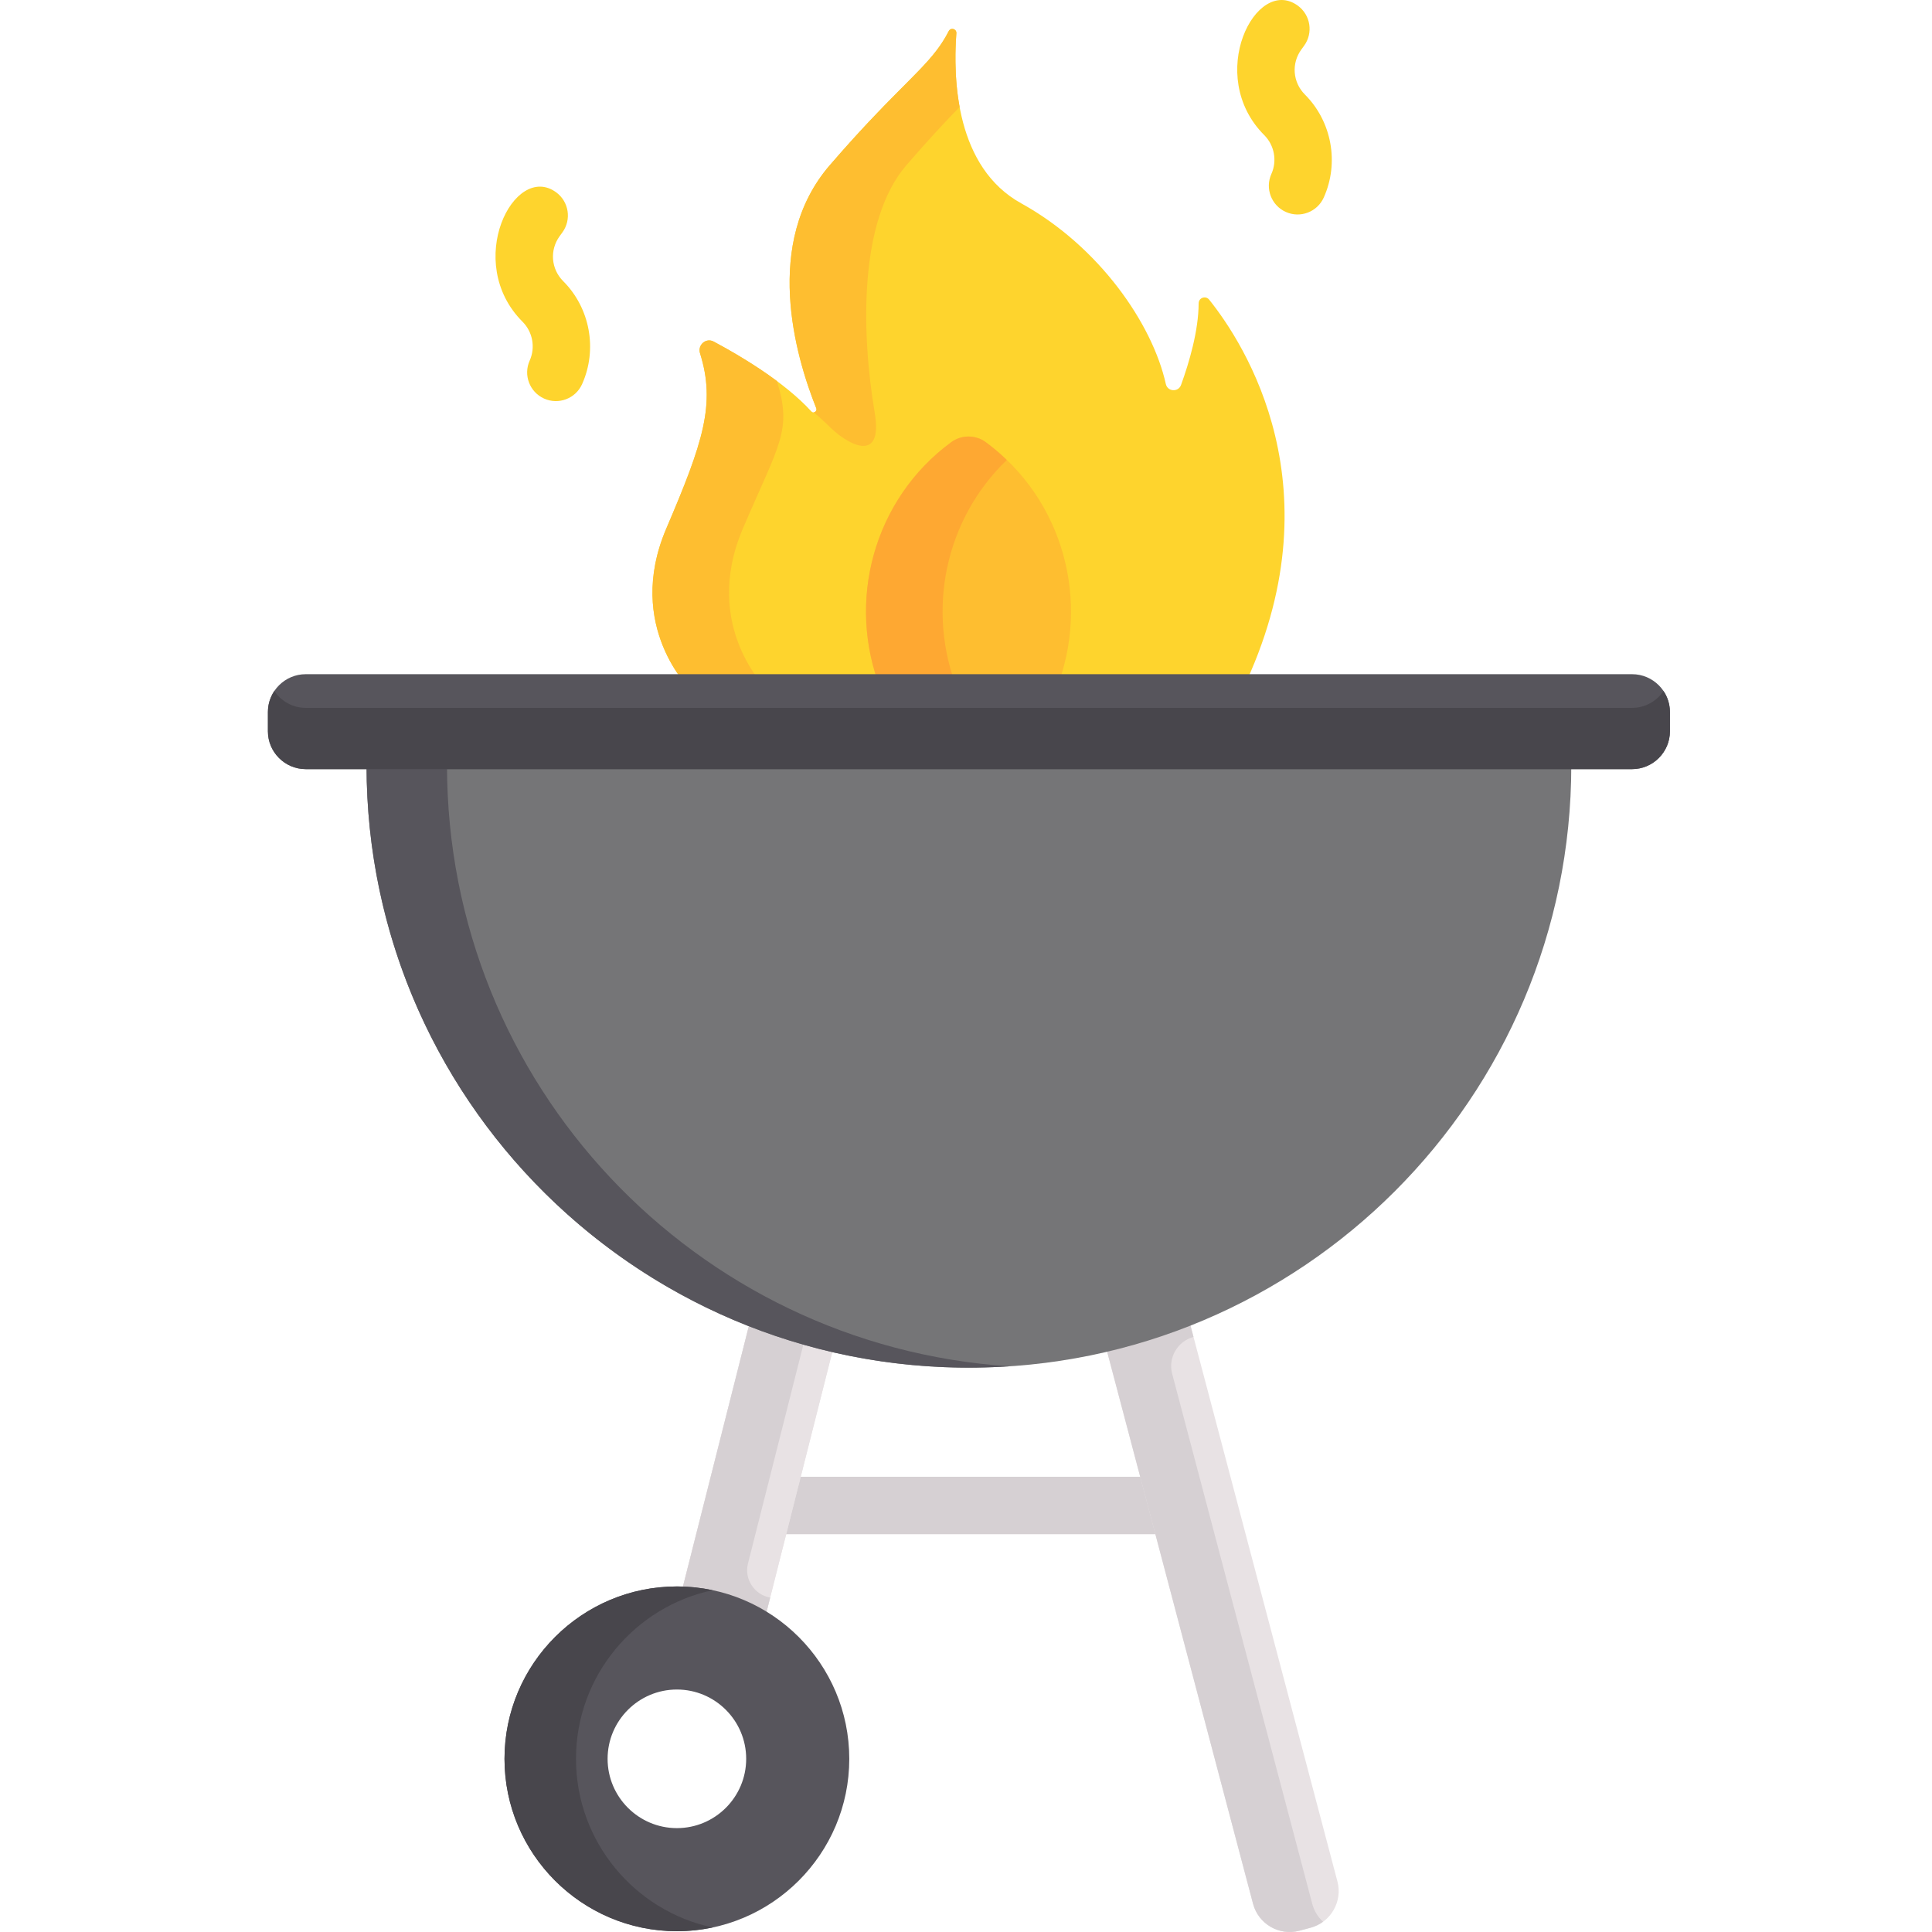 <svg height="511pt" viewBox="-70 0 511 512" width="511pt" xmlns="http://www.w3.org/2000/svg"><path d="m249.934 79.406c-.938-1.168-2.785-.496-2.785 1.012-.02 7.223-2.496 15.621-4.656 21.586-.723 1.992-3.578 1.824-4.039-.25-3.551-15.961-17.668-36.453-38.32-47.867-17.195-9.504-18.125-32.434-17.188-45.078.086-1.188-1.484-1.621-2.02-.562-4.773 9.406-12.273 13.219-31.535 35.551-17.719 20.547-9.195 50.316-3.578 64.379.332.824-.707 1.5-1.305.844-7.137-7.828-18.836-14.742-25.887-18.504-2.023-1.082-4.305.898-3.605 3.117 4.219 13.422.785 23.68-8.938 46.43-11.141 26.066 6.602 42.879 6.602 42.879h146.031c25.648-53.312.559-91.895-8.777-103.535zm0 0" fill="#fed42d"/><g fill="#febe30"><path d="m126.375 140.062c9.664-22.609 13.113-25.871 9.012-39.086-5.887-4.383-12.27-8.066-16.762-10.461-2.027-1.082-4.309.895-3.609 3.113 4.223 13.426.785 23.684-8.938 46.434-11.137 26.062 6.602 42.879 6.602 42.879h20.297s-17.738-16.816-6.602-42.879zm0 0"/><path d="m145.816 108.176c.203.516-.145 1.027-.645 1.09 1.145.98 2.324 2.047 3.523 3.18 5 5.27 15.039 10.988 12.59-3.211 0-.004 0-.008 0-.012-3.516-20.926-4.273-50.727 8.406-65.426 5.641-6.543 10.266-11.488 14.117-15.457v-.004c-.766-4.176-1.066-8.328-1.102-12.113-.031-2.043.043-4.758.238-7.402 0-.004 0-.008 0-.012.086-1.16-1.492-1.605-2.02-.562 0 0-.004.004-.004.008-.898 1.773-2.047 3.598-3.355 5.277-4.988 6.465-12.93 12.586-28.172 30.266-17.719 20.547-9.195 50.316-3.578 64.379zm0 0"/><path d="m190.766 117.199c-2.734-2.016-6.465-2.016-9.203 0-20.527 15.102-27.926 42.285-18.543 65.742h46.289c9.391-23.473 1.977-50.648-18.543-65.742zm0 0"/></g><path d="m196.312 121.902c-1.746-1.684-3.59-3.266-5.547-4.707-2.734-2.012-6.465-2.012-9.203 0-20.527 15.105-27.926 42.289-18.543 65.746h20.297c-8.375-20.934-3.484-45.156 12.996-61.039zm0 0" fill="#fea832"/><path d="m73.688 105.625c-3.832-1.727-5.543-6.23-3.816-10.066 1.559-3.465.801-7.598-1.887-10.289-15.758-15.758-2.215-42.402 8.887-34.316 3.395 2.477 4.141 7.238 1.664 10.637l-.719.988c-2.684 3.684-2.293 8.703.934 11.93 7.133 7.133 9.141 18.102 5.004 27.301-1.727 3.828-6.23 5.543-10.066 3.816zm0 0" fill="#fed42d"/><path d="m270.246 56.164c-3.832-1.727-5.543-6.23-3.816-10.066 1.559-3.465.801-7.598-1.887-10.285-15.75-15.75-2.219-42.406 8.883-34.32 3.398 2.477 4.145 7.238 1.668 10.633l-.719.988c-2.688 3.688-2.293 8.707.934 11.934 7.129 7.133 9.141 18.102 5 27.301-1.723 3.832-6.227 5.543-10.062 3.816zm0 0" fill="#fed42d"/><path d="m239.828 406.578h-106.559c-4.203 0-7.609-3.406-7.609-7.613 0-4.203 3.406-7.609 7.609-7.609h106.559c4.203 0 7.613 3.406 7.613 7.609 0 4.207-3.41 7.613-7.613 7.613zm0 0" fill="#d6d0d3"/><path d="m128.414 349.602-18.441 72.879c8.105.191 15.695 2.496 22.234 6.395l18.332-72.477c-7.598-1.734-14.984-4.02-22.125-6.797zm0 0" fill="#e8e2e4"/><path d="m128.414 349.602-18.441 72.879c8.105.191 15.695 2.496 22.234 6.395l18.332-72.477c-7.598-1.734-14.984-4.02-22.125-6.797zm0 0" fill="#e8e2e4"/><path d="m244.512 349.457c-7.137 2.797-14.52 5.098-22.109 6.855l39.184 148.262c1.426 5.324 6.949 8.512 12.27 7.086l2.984-.801c5.324-1.426 8.512-6.949 7.086-12.273zm0 0" fill="#e8e2e4"/><path d="m127.723 414.336 15.16-59.914c-4.922-1.387-9.754-2.984-14.469-4.82l-18.441 72.879c8.105.191 15.695 2.496 22.234 6.395l1.387-5.492c-.023-.004-.051-.008-.078-.016-4.168-.828-6.836-4.914-5.793-9.031zm0 0" fill="#d6d0d3"/><path d="m277.273 504.574-37.137-140.516c-1.117-4.227 1.375-8.539 5.578-9.738l.074-.02-1.277-4.844c-7.137 2.797-14.52 5.098-22.109 6.855l39.184 148.262c1.426 5.324 6.949 8.512 12.273 7.086l2.98-.801c1.219-.324 2.316-.875 3.281-1.578-1.332-1.234-2.348-2.836-2.848-4.707zm0 0" fill="#d6d0d3"/><path d="m108.883 511.793c-25.188 0-45.684-20.496-45.684-45.684 0-25.191 20.496-45.684 45.684-45.684 25.191 0 45.684 20.492 45.684 45.684 0 25.188-20.492 45.684-45.684 45.684zm0-64.051c-10.125 0-18.363 8.238-18.363 18.367 0 10.125 8.238 18.363 18.363 18.363 10.129 0 18.363-8.238 18.363-18.363 0-10.129-8.234-18.367-18.363-18.367zm0 0" fill="#57555c"/><path d="m82.145 466.109c0-21.941 15.551-40.316 36.211-44.691-3.055-.645-6.223-.992-9.473-.992-25.188 0-45.684 20.492-45.684 45.684 0 25.188 20.496 45.684 45.684 45.684 3.25 0 6.418-.348 9.473-.996-20.66-4.371-36.211-22.746-36.211-44.688zm0 0" fill="#48464c"/><path d="m186.273 362.449c88.164 0 159.637-71.473 159.637-159.637h-319.273c0 88.164 71.473 159.637 159.637 159.637zm0 0" fill="#757577"/><path d="m47.965 202.812h-21.328c0 91.941 77.633 165.387 170.301 159.273-83.191-5.488-148.973-74.695-148.973-159.273zm0 0" fill="#57555c"/><path d="m362.027 178.668h-351.508c-5.512 0-10.02 4.508-10.02 10.02v5.117c0 5.512 4.508 10.023 10.02 10.023h351.508c5.512 0 10.02-4.512 10.02-10.023v-5.117c0-5.512-4.512-10.02-10.02-10.02zm0 0" fill="#57555c"/><path d="m362.027 187.59h-351.508c-3.457 0-6.52-1.777-8.324-4.465-1.07 1.598-1.695 3.508-1.695 5.562v5.117c0 5.512 4.508 10.02 10.02 10.02h351.508c5.512 0 10.02-4.508 10.02-10.02v-5.117c0-2.055-.629-3.969-1.699-5.562-1.801 2.688-4.863 4.465-8.32 4.465zm0 0" fill="#48464c"/></svg>